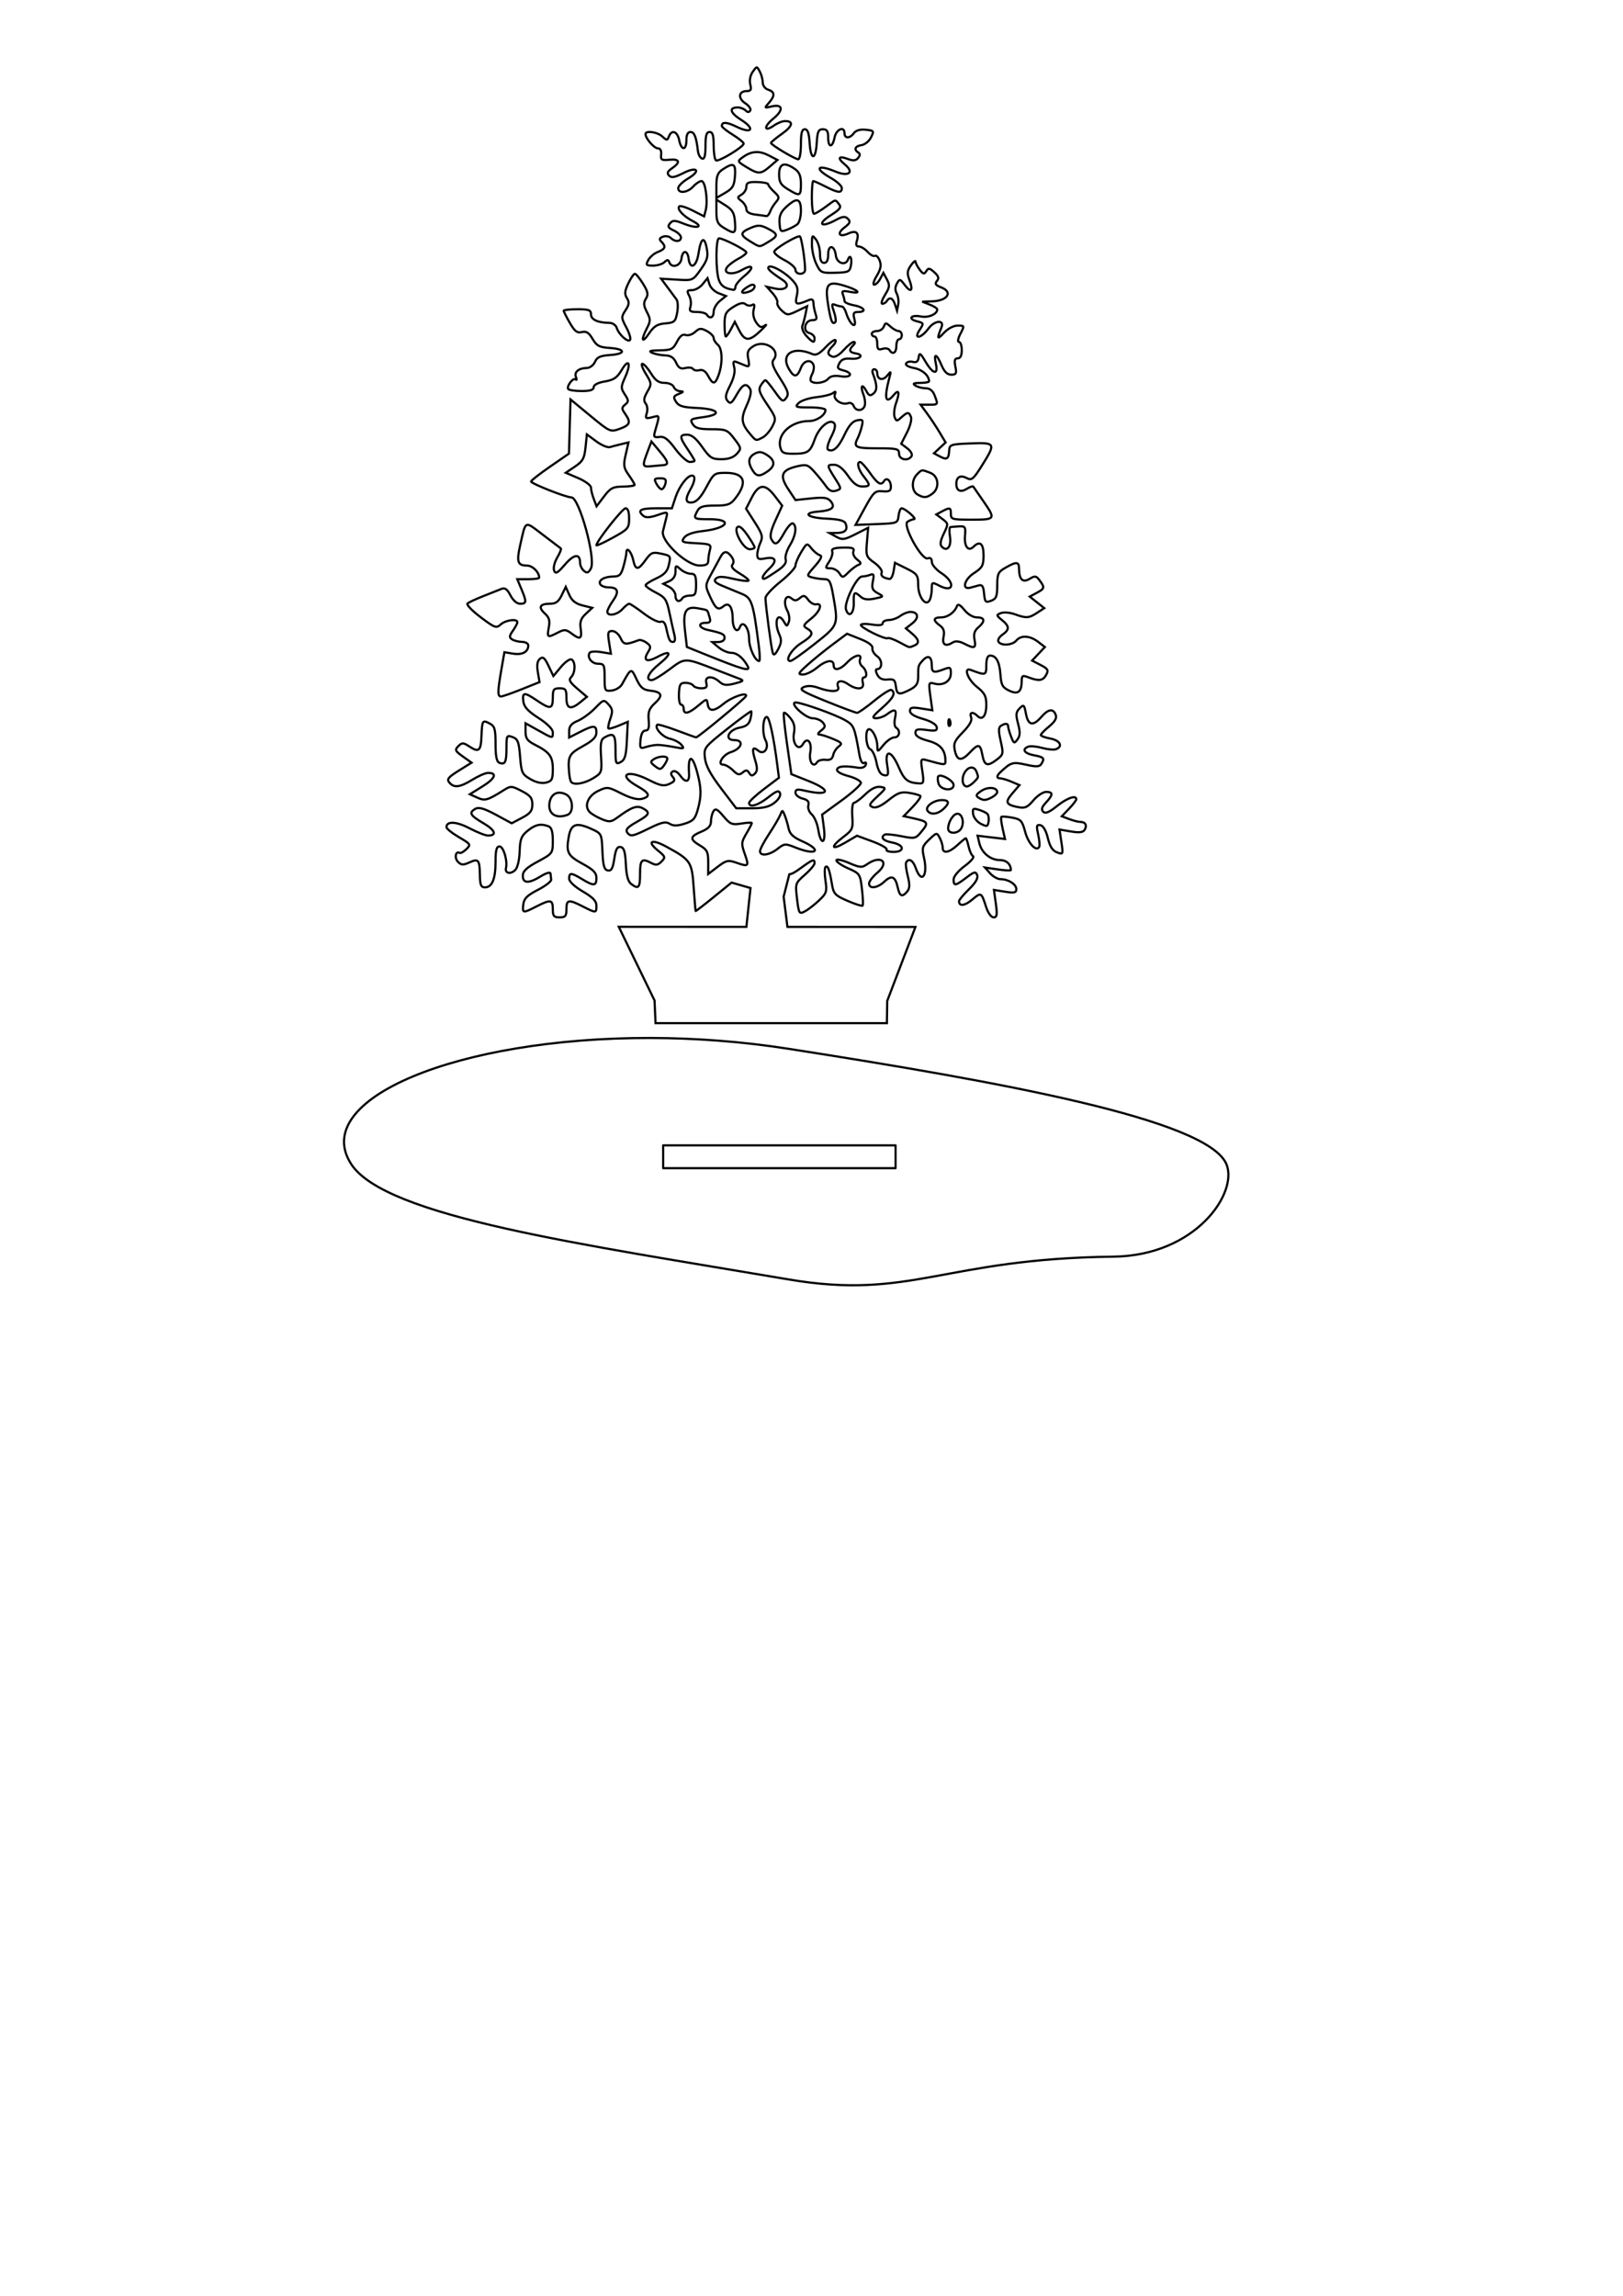 <?xml version="1.0" encoding="UTF-8" standalone="no"?>
<!-- Created with Inkscape (http://www.inkscape.org/) -->

<svg
   xmlns:dc="http://purl.org/dc/elements/1.1/"
   xmlns:cc="http://creativecommons.org/ns#"
   xmlns:rdf="http://www.w3.org/1999/02/22-rdf-syntax-ns#"
   xmlns:svg="http://www.w3.org/2000/svg"
   xmlns="http://www.w3.org/2000/svg"
   xmlns:sodipodi="http://sodipodi.sourceforge.net/DTD/sodipodi-0.dtd"
   xmlns:inkscape="http://www.inkscape.org/namespaces/inkscape"
   width="210mm"
   height="297mm"
   viewBox="0 0 744.094 1052.362"
   id="svg4194"
   version="1.1"
   inkscape:version="0.91 r"
   sodipodi:docname="sapin.svg">
  <defs
     id="defs4196" />
  <sodipodi:namedview
     id="base"
     pagecolor="#ffffff"
     bordercolor="#666666"
     borderopacity="1.0"
     inkscape:pageopacity="0.0"
     inkscape:pageshadow="2"
     inkscape:zoom="0.49497475"
     inkscape:cx="785.15742"
     inkscape:cy="593.70112"
     inkscape:document-units="px"
     inkscape:current-layer="layer1"
     showgrid="false"
     inkscape:snap-page="true"
     inkscape:window-width="1366"
     inkscape:window-height="716"
     inkscape:window-x="0"
     inkscape:window-y="0"
     inkscape:window-maximized="1" />
  <g
     inkscape:label="Calque 1"
     inkscape:groupmode="layer"
     id="layer1">
    <path
       style="fill:none;stroke:#000000"
       d="M 346.908 30.914 C 346.502 30.933 346.03 31.604 345.09 32.947 C 343.955 34.567 343.511 36.854 343.973 38.695 C 344.586 41.14 344.261 41.752 342.35 41.752 C 338.612 41.752 338.217 45.067 341.684 47.338 C 343.383 48.451 344.41 49.949 343.967 50.666 C 343.412 51.563 342.736 51.547 341.801 50.611 C 341.053 49.864 339.463 49.252 338.266 49.252 C 334.014 49.252 334.674 51.709 339.791 54.939 C 346.344 59.076 344.769 61.537 337.754 58.125 C 333.118 55.87 330.943 55.761 330.943 57.781 C 330.943 58.266 333.193 60.052 335.943 61.752 C 338.693 63.452 340.943 65.284 340.943 65.824 C 340.943 67.318 329.48 74.268 328.26 73.514 C 327.673 73.151 327.193 70.075 327.193 66.678 C 327.193 62.021 326.732 60.502 325.318 60.502 C 323.898 60.502 323.443 62.041 323.443 66.855 C 323.443 71.38 322.993 73.062 321.881 72.695 C 321.021 72.412 320.159 70.819 319.967 69.154 C 319.229 62.775 318.33 60.502 316.543 60.502 C 315.319 60.502 314.693 61.773 314.693 64.252 C 314.693 69.109 312.352 69.109 311.381 64.252 C 310.57 60.197 307.943 59.245 306.676 62.547 C 305.949 64.44 305.723 64.44 303.631 62.547 C 301.328 60.462 295.943 59.712 295.943 61.475 C 295.943 63.46 299.895 68.002 301.623 68.002 C 302.734 68.002 303.3 69.069 303.115 70.814 C 302.854 73.283 303.316 73.579 306.881 73.234 C 311.611 72.777 312.132 74.391 308.131 77.105 C 306.019 78.538 305.669 79.38 306.73 80.484 C 307.81 81.607 309.348 81.342 313.227 79.363 C 319.675 76.074 321.545 78.244 315.391 81.875 C 312.944 83.318 310.943 85.287 310.943 86.25 C 310.943 88.84 315.218 88.375 317.818 85.502 C 319.063 84.127 320.778 83.002 321.631 83.002 C 323.375 83.002 324.658 92.043 323.533 96.402 L 322.818 99.176 L 317.523 96.486 C 314.612 95.007 311.86 94.167 311.408 94.619 C 310.218 95.809 313.285 99.104 317.727 101.41 C 322.935 104.114 319.641 105.003 313.508 102.549 C 309.309 100.869 308.461 100.85 307.174 102.4 C 305.97 103.851 306.305 104.472 308.939 105.672 C 310.728 106.487 312.193 107.907 312.193 108.828 C 312.193 110.871 309.463 111.021 307.527 109.086 C 306.749 108.307 305.136 108.044 303.943 108.502 C 302.291 109.136 302.122 109.681 303.234 110.793 C 305.427 112.985 305.017 114.19 301.645 115.473 C 299.968 116.11 297.978 117.784 297.225 119.191 C 295.994 121.491 296.214 121.752 299.398 121.752 C 301.348 121.752 303.689 121.049 304.6 120.189 C 305.925 118.939 306.37 118.939 306.828 120.189 C 307.903 123.12 312.002 121.946 312.422 118.588 C 312.934 114.493 315.201 114.493 315.713 118.588 C 316.373 123.864 319.33 122.279 320.248 116.156 C 321.322 108.997 322.932 108.01 324.025 113.84 C 324.743 117.664 324.294 119.238 321.264 123.518 C 317.651 128.62 317.634 128.626 310.371 128.191 L 303.098 127.756 L 306.082 131.758 C 307.724 133.959 309.568 136.453 310.182 137.301 C 310.795 138.149 310.916 140.871 310.451 143.35 C 309.681 147.456 309.198 147.891 305.002 148.242 C 301.376 148.546 299.791 149.53 297.545 152.875 C 294.324 157.67 293.697 156.053 296.6 150.439 C 298.311 147.129 298.31 146.371 296.578 143.021 C 295.053 140.072 294.957 138.796 296.121 136.932 C 297.326 135.003 297.083 133.746 294.791 130.037 C 293.25 127.543 291.576 125.502 291.072 125.502 C 290.568 125.502 289.211 127.483 288.057 129.904 C 286.391 133.397 286.26 134.795 287.424 136.658 C 288.596 138.535 288.465 139.656 286.777 142.232 C 284.774 145.289 284.794 145.697 287.129 150.055 C 288.484 152.583 289.277 155.161 288.893 155.783 C 288.007 157.216 283.747 153.43 282.766 150.338 C 282.343 149.006 280.851 147.994 279.295 147.984 C 274.088 147.952 270.943 146.49 270.943 144.105 C 270.943 142.114 269.981 141.752 264.693 141.752 C 261.256 141.752 258.443 142.062 258.443 142.441 C 258.443 142.821 259.707 145.329 261.252 148.014 C 263.483 151.891 264.614 152.756 266.746 152.221 C 268.786 151.709 269.969 152.457 271.672 155.34 C 273.573 158.558 274.778 159.191 279.615 159.506 C 286.983 159.986 287.009 162.266 279.652 162.746 C 275.212 163.036 273.725 163.712 272.777 165.871 C 272.112 167.386 270.442 168.648 269.066 168.674 C 265.325 168.743 263.175 170.501 264.049 172.777 C 264.476 173.89 264.429 174.404 263.945 173.92 C 262.883 172.857 259.667 176.949 260.502 178.301 C 260.825 178.824 263.587 179.252 266.641 179.252 C 270.588 179.252 272.193 178.742 272.193 177.486 C 272.193 176.394 274.144 175.392 277.311 174.857 C 281.419 174.163 282.947 173.115 285.055 169.543 C 288.331 163.989 289.476 166.551 286.584 172.965 C 284.604 177.356 284.595 177.942 286.471 180.805 C 288.271 183.552 288.288 184.074 286.619 185.459 C 284.956 186.839 284.951 187.325 286.59 189.664 C 289.342 193.593 288.896 194.836 284.111 196.566 C 279.83 198.114 279.673 198.044 270.674 190.613 L 261.568 183.096 L 261.211 195.508 L 260.855 207.922 L 252.189 213.898 C 247.423 217.186 243.504 220.25 243.482 220.705 C 243.437 221.649 259.534 228.002 261.971 228.002 C 265.54 228.002 273.281 256.13 270.924 260.535 C 269.798 262.639 269.162 262.867 267.73 261.68 C 266.747 260.864 265.943 259.172 265.943 257.922 C 265.943 253.61 263.187 253.95 259.018 258.775 C 255.56 262.777 254.707 263.242 254.035 261.492 C 253.59 260.331 254.228 257.682 255.455 255.605 C 256.682 253.529 257.435 251.63 257.127 251.387 C 256.819 251.143 253.091 248.311 248.842 245.092 C 240.28 238.606 241.14 238.189 238.441 250.131 C 236.764 257.552 237.353 259.252 241.598 259.252 C 244.153 259.252 247.193 262.263 247.193 264.795 C 247.193 265.184 244.935 265.502 242.176 265.502 L 237.158 265.502 L 239.051 270.029 C 241.511 275.918 241.44 276.752 238.475 276.752 C 236.982 276.752 235.22 275.229 234.016 272.9 C 232.548 270.062 231.47 269.283 229.92 269.936 C 228.763 270.423 225.006 271.918 221.568 273.258 C 218.131 274.597 214.869 276.125 214.322 276.654 C 213.775 277.183 216.49 280.003 220.354 282.92 C 226.85 287.825 227.541 288.072 229.57 286.236 C 231.822 284.198 237.193 283.486 237.193 285.225 C 237.193 285.759 236.273 287.507 235.15 289.109 C 233.44 291.552 233.389 292.202 234.838 293.119 C 235.789 293.721 237.834 294.222 239.381 294.232 C 240.928 294.243 242.193 294.983 242.193 295.877 C 242.193 298.817 239.467 300.307 235.322 299.635 L 231.248 298.975 L 229.846 307.027 C 228.122 316.926 228.09 319.252 229.68 319.252 C 230.36 319.252 234.616 317.771 239.137 315.961 L 247.355 312.67 L 246.576 308.051 C 246.035 304.85 246.326 302.989 247.525 301.994 C 248.913 300.842 249.698 301.48 251.482 305.217 L 253.707 309.877 L 257.219 305.676 C 259.151 303.365 261.342 301.852 262.088 302.312 C 263.929 303.45 263.802 308.385 261.881 310.355 C 260.623 311.645 261.173 312.684 264.693 315.68 L 269.068 319.402 L 266.117 321.828 C 261.624 325.519 259.693 324.932 259.693 319.877 C 259.693 316.044 259.306 315.502 256.568 315.502 C 253.83 315.502 253.443 316.044 253.443 319.877 C 253.443 325.078 252.313 325.273 246.211 321.127 C 240.367 317.156 239.434 317.202 239.922 321.439 C 240.218 324.017 241.961 325.935 246.881 329.107 C 250.94 331.724 253.443 334.228 253.443 335.67 C 253.443 338.602 253.625 338.626 246.725 334.77 L 240.943 331.539 L 240.943 335.363 C 240.943 338.423 241.756 339.6 245.006 341.246 C 252.011 344.795 253.443 346.712 253.443 352.547 C 253.443 357.261 253.045 358.054 250.342 358.732 C 248.359 359.23 245.768 358.653 243.154 357.131 C 239.36 354.922 239.024 354.185 238.443 346.826 C 237.908 340.041 237.414 338.752 235.006 337.867 C 232.336 336.886 232.193 337.137 232.193 342.834 C 232.193 349.408 231.591 350.671 228.945 349.656 C 227.696 349.177 227.193 346.702 227.193 341.037 C 227.193 334.26 226.809 332.885 224.586 331.695 C 221.219 329.893 221.022 330.175 220.756 337.203 C 220.49 344.22 219.581 345.056 215.277 342.236 C 212.378 340.336 211.846 340.314 210.137 342.023 C 208.428 343.732 208.643 344.225 212.211 346.766 L 216.191 349.6 L 210.342 353.24 C 205.516 356.244 204.756 357.198 205.996 358.691 C 208.133 361.266 210.841 360.938 216.568 357.41 C 219.318 355.716 222.519 354.313 223.682 354.291 C 228.079 354.21 227.086 356.814 221.361 360.377 L 215.426 364.07 L 218.811 365.611 C 222.352 367.225 223.498 366.899 231.072 362.121 C 234.133 360.19 234.619 360.22 239.197 362.596 C 243.156 364.65 244.068 365.801 244.068 368.748 C 244.068 371.67 243.148 372.858 239.332 374.875 L 234.598 377.377 L 227.354 373.461 C 222.086 370.614 219.54 369.864 218.025 370.711 C 214.811 372.51 215.475 373.74 221.598 377.328 C 227.079 380.54 227.992 383.002 223.701 383.002 C 222.55 383.002 218.739 381.5 215.232 379.664 C 209.212 376.512 204.693 376.296 204.693 379.16 C 204.693 379.84 207.249 381.895 210.375 383.727 C 215.822 386.919 215.965 387.147 213.812 389.244 C 212.578 390.447 211.185 391.214 210.717 390.947 C 208.881 389.9 208.252 393.348 209.967 395.062 C 211.457 396.553 212.393 396.608 215.121 395.365 C 219.365 393.431 219.896 394.047 220.002 401.029 C 220.072 405.682 220.51 406.752 222.346 406.752 C 225.609 406.752 227.193 402.9 227.193 394.959 C 227.193 389.704 227.638 388.002 229.012 388.002 C 230.817 388.002 232.772 394.542 231.969 397.891 C 231.383 400.33 234.107 400.909 236.221 398.795 C 237.289 397.726 238.124 394.227 238.246 390.303 C 238.421 384.671 238.989 383.188 241.885 380.82 C 245.385 377.958 247.942 377.41 251.465 378.762 C 252.878 379.304 253.443 381.188 253.443 385.367 C 253.443 391.172 253.393 391.243 246.572 394.922 C 241.383 397.721 239.7 399.315 239.697 401.439 C 239.692 405.007 242.437 405.078 247.982 401.65 C 250.39 400.163 252.274 399.627 252.381 400.4 C 252.484 401.144 252.625 402.419 252.693 403.232 C 252.762 404.046 250.006 406.156 246.568 407.92 C 241.659 410.44 240.233 411.864 239.922 414.564 C 239.449 418.67 239.667 418.704 245.943 415.502 C 252.475 412.17 253.443 412.331 253.443 416.752 C 253.443 419.919 253.929 420.502 256.568 420.502 C 259.207 420.502 259.693 419.919 259.693 416.752 C 259.693 412.331 260.662 412.17 267.193 415.502 C 273.319 418.627 273.443 418.619 273.443 415.139 C 273.443 413.024 271.811 411.324 267.193 408.627 C 263.381 406.4 260.943 404.105 260.943 402.74 C 260.943 399.892 261.868 399.932 266.91 403.006 C 272.238 406.254 273.443 406.153 273.443 402.455 C 273.443 400.087 272.056 398.652 267.219 396.02 C 260.243 392.223 259.483 390.773 260.732 383.641 C 261.779 377.67 264.149 376.814 271.041 379.922 C 275.829 382.081 275.836 382.094 276.201 390.342 C 276.492 396.901 277 398.684 278.668 399.002 C 280.297 399.312 280.96 398.109 281.631 393.639 C 282.289 389.249 282.98 387.969 284.531 388.264 C 286.093 388.561 286.652 390.397 286.928 396.139 C 287.177 401.32 287.923 404.108 289.354 405.189 C 292.785 407.784 293.443 407.031 293.443 400.502 C 293.443 394.006 294.245 393.257 298.67 395.625 C 300.693 396.708 301.664 396.557 303.275 394.914 C 305.168 392.983 305.049 392.615 301.617 389.848 C 296.327 385.582 298.774 384.429 305.422 388.057 C 316.699 394.209 317.197 394.947 318.025 406.752 C 318.435 412.596 318.842 417.474 318.928 417.594 C 319.014 417.713 322.758 414.829 327.246 411.184 L 335.406 404.557 L 344.076 407.057 L 342.203 424.867 L 283.688 424.84 L 300.088 458.607 L 300.547 468.992 L 406.613 468.992 L 406.756 458.824 L 419.693 424.902 L 361.018 424.875 L 359.27 411.027 L 361.885 400.758 C 363.288 400.599 364.615 399.727 367.193 397.859 C 372.719 393.857 373.443 393.603 373.443 395.682 C 373.443 396.468 371.444 398.859 369 400.994 C 364.618 404.823 364.568 404.975 365.416 412.02 C 366.231 418.785 366.416 419.09 368.922 417.807 C 370.377 417.062 373.304 414.812 375.426 412.807 C 378.978 409.449 379.216 408.716 378.43 403.537 C 377.96 400.444 378.012 397.644 378.545 397.314 C 379.601 396.662 380.314 398.688 381.488 405.674 C 382.165 409.699 382.98 410.532 388.594 412.947 C 392.081 414.448 395.176 415.435 395.471 415.141 C 395.765 414.846 395.633 411.424 395.176 407.535 C 394.367 400.65 394.2 400.403 388.893 398.055 C 385.895 396.729 383.443 395.069 383.443 394.367 C 383.443 393.665 386.02 394.195 389.17 395.545 C 394.328 397.756 395.162 397.815 397.572 396.127 C 403.856 391.726 408.025 395.161 402.273 400 C 400.166 401.773 398.443 404.018 398.443 404.988 C 398.443 407.599 402.257 407.128 405.457 404.121 C 408.792 400.988 410.46 401.71 411.57 406.766 C 412.484 410.926 413.629 411.415 415.941 408.629 C 417.121 407.207 417.176 405.489 416.168 401.516 C 415.437 398.635 415.121 395.823 415.465 395.266 C 416.741 393.201 418.609 394.36 419.879 398.002 C 422.44 405.349 425.499 401.533 423.648 393.299 C 422.591 388.594 422.78 387.906 425.982 384.838 C 429.408 381.556 429.492 381.542 430.83 384.043 C 431.579 385.442 432.193 387.468 432.193 388.545 C 432.193 391.433 435.119 390.927 438.949 387.377 C 440.804 385.658 442.529 384.252 442.783 384.252 C 443.037 384.252 443.613 385.934 444.064 387.988 C 444.516 390.043 445.439 392.067 446.117 392.486 C 446.795 392.905 445.065 394.928 442.271 396.982 C 439.403 399.092 437.193 401.759 437.193 403.109 C 437.193 406.244 438.005 406.133 443.023 402.305 C 446.684 399.513 447.316 399.368 448.002 401.156 C 448.526 402.522 447.272 404.676 444.24 407.621 C 441.739 410.05 439.693 412.502 439.693 413.07 C 439.693 415.579 442.271 415.274 445.742 412.354 C 449.838 408.907 449.911 408.946 452.125 415.814 C 452.993 418.506 454.443 420.502 455.531 420.502 C 457.088 420.502 457.273 419.38 456.562 414.217 L 455.699 407.934 L 460.82 408.752 C 465.015 409.423 465.943 409.21 465.943 407.58 C 465.943 405.323 462.281 403.002 458.719 403.002 C 457.405 403.002 455.259 401.801 453.949 400.332 L 451.568 397.66 L 457.506 398.533 C 460.771 399.013 463.443 399.136 463.443 398.807 C 463.443 396.111 461.404 394.252 458.447 394.252 C 454.099 394.252 450.046 390.922 448.996 386.484 L 448.193 383.09 L 454.473 383.834 L 460.752 384.578 L 459.666 379.762 C 459.069 377.113 458.804 374.723 459.078 374.449 C 459.352 374.176 461.579 374.328 464.029 374.787 C 468.039 375.539 468.636 376.191 470.002 381.299 C 471.425 386.619 475.016 390.51 476.414 388.248 C 476.757 387.693 476.564 385.129 475.982 382.551 C 475.076 378.532 475.22 377.919 476.996 378.256 C 478.282 378.5 479.571 380.733 480.396 384.148 C 481.341 388.056 482.557 389.956 484.602 390.713 C 487.411 391.752 487.459 391.641 486.615 386.014 L 485.752 380.25 L 491.002 381.137 C 494.772 381.774 496.538 381.562 497.266 380.385 C 498.505 378.38 497.634 376.752 495.324 376.752 C 494.378 376.752 492.075 376.17 490.205 375.459 L 486.807 374.168 L 490.125 370.703 C 491.95 368.798 493.443 366.849 493.443 366.371 C 493.443 364.303 489.17 365.803 484.596 369.479 C 481 372.368 479.271 373.082 478.273 372.084 C 477.276 371.086 477.625 369.934 479.547 367.871 C 482.875 364.299 482.891 363.002 479.611 363.002 C 478.192 363.002 475.568 364.742 473.779 366.867 C 471.043 370.119 469.922 370.611 466.711 369.969 C 461.095 368.846 460.652 367.723 464.195 363.6 L 467.387 359.887 L 463.852 358.375 C 461.907 357.544 459.615 356.84 458.756 356.809 C 456.768 356.737 456.768 355.721 458.76 353.85 C 463.499 349.395 464.325 349.16 470.385 350.518 C 475.061 351.565 476.579 351.504 477.381 350.24 C 479.067 347.582 478.644 347.067 474.068 346.209 C 469.584 345.368 468.317 343.451 471.453 342.248 C 472.422 341.876 475.277 342.14 477.797 342.836 C 480.317 343.532 483.18 343.794 484.16 343.418 C 487.464 342.15 485.988 339.374 481.568 338.545 C 479.162 338.094 477.188 337.365 477.182 336.926 C 477.175 336.487 478.894 334.709 481.002 332.977 C 483.675 330.779 484.583 329.172 484.004 327.664 C 482.844 324.642 480.606 324.969 477.426 328.627 C 473.606 333.02 471.374 332.568 470.367 327.199 C 469.576 322.984 469.36 322.798 467.467 324.691 C 465.759 326.399 465.642 327.565 466.758 331.744 C 467.782 335.581 467.718 337.262 466.486 338.939 C 465.01 340.949 464.769 340.839 463.535 337.607 C 462.796 335.672 462.193 333.563 462.193 332.92 C 462.193 331.524 460.862 331.445 458.859 332.719 C 457.762 333.417 457.743 335.148 458.785 339.701 C 460.098 345.436 460.01 345.88 457.119 348.102 C 452.724 351.479 451.327 351.068 450.4 346.127 C 449.424 340.925 448.58 340.74 444.693 344.877 C 440.79 349.032 438.82 348.817 437.789 344.123 C 437.055 340.781 437.566 339.599 441.482 335.588 C 444.542 332.455 445.766 330.249 445.227 328.842 C 444.316 326.468 445.998 326.056 448.084 328.143 C 450.367 330.426 452.193 328.17 452.193 323.066 C 452.193 319.092 451.45 317.686 447.818 314.791 C 443.676 311.489 441.601 305.793 445.006 307.072 C 451.983 309.694 452.193 309.632 452.193 304.961 C 452.193 302.007 452.773 300.502 453.914 300.502 C 456.717 300.502 458.246 303.319 458.67 309.268 C 459.008 314.008 459.613 315.118 462.656 316.57 C 466.723 318.511 468.389 317.22 468.424 312.096 C 468.441 309.628 468.804 309.452 471.648 310.533 C 476.361 312.325 478.2 312.041 479.67 309.295 C 480.791 307.2 480.41 306.54 477.088 304.822 L 473.189 302.807 L 476.113 299.695 L 479.035 296.584 L 475.926 294.195 C 472.175 291.313 468.058 291.079 465.943 293.627 C 464.141 295.798 458.978 296.13 457.756 294.152 C 457.297 293.41 458.107 291.972 459.557 290.957 C 462.92 288.601 462.881 287.089 459.381 284.232 C 456.715 282.057 456.689 281.89 458.912 281.025 C 460.202 280.524 463.055 280.764 465.252 281.559 C 470.53 283.467 471.688 283.391 475.516 280.883 L 478.75 278.762 L 475.432 276.115 L 472.111 273.469 L 475.277 271.773 C 478.951 269.808 479.067 269.321 476.645 266.053 C 475.066 263.923 474.509 263.832 472.102 265.305 C 468.922 267.249 467.244 265.709 467.211 260.814 C 467.188 257.429 466.096 257.318 461.051 260.189 C 457.603 262.152 457.209 262.993 457.201 268.355 C 457.194 273.407 456.757 274.496 454.381 275.383 C 451.838 276.332 451.529 276.017 451.172 272.094 C 450.864 268.718 450.309 267.885 448.672 268.35 C 447.514 268.678 445.758 269.156 444.768 269.412 C 440.859 270.421 442.097 265.589 446.473 262.754 C 450.404 260.207 450.914 259.27 450.928 254.564 C 450.943 249.17 449.227 247.716 446.301 250.643 C 443.956 252.987 442.001 250.496 442.412 245.688 C 442.769 241.519 442.535 241.141 439.686 241.291 C 437.971 241.381 436.181 241.522 435.709 241.604 C 435.237 241.685 435.157 243.65 435.533 245.969 C 436.267 250.491 434.247 253.058 431.846 250.656 C 430.841 249.651 431.067 248.023 432.674 244.652 C 434.849 240.092 434.84 239.999 432.082 237.918 L 429.285 235.809 L 431.906 234.404 C 435.485 232.489 435.943 232.614 435.943 235.502 C 435.943 238.063 436.454 238.211 445.318 238.211 C 456.53 238.211 456.618 238.064 450.648 229.457 C 448.425 226.251 446.431 223.367 446.217 223.049 C 446.003 222.731 444.706 223.173 443.334 224.029 C 440.363 225.885 438.443 224.99 438.443 221.752 C 438.443 218.605 440.356 217.601 443.324 219.189 C 445.455 220.33 446.313 219.602 450.225 213.348 C 456.615 203.132 456.46 202.83 445.006 203.262 C 435.909 203.605 435.309 203.8 435.174 206.479 C 434.977 210.387 434.114 210.95 430.93 209.246 L 428.203 207.785 L 430.869 205.303 L 433.533 202.82 L 430.789 198.223 C 429.279 195.695 426.699 191.799 425.055 189.564 L 422.064 185.502 L 425.879 185.502 C 430.179 185.502 430.133 185.577 428.473 181.209 C 427.661 179.075 426.302 177.995 424.41 177.982 C 422.846 177.972 420.725 177.418 419.693 176.752 C 418.271 175.832 418.798 175.536 421.881 175.521 C 424.115 175.511 425.943 175.184 425.943 174.795 C 425.943 172.161 422.842 169.417 419.066 168.709 C 416.468 168.222 414.956 167.338 415.424 166.58 C 415.864 165.868 417.254 165.553 418.514 165.883 C 420.141 166.308 420.914 165.708 421.186 163.805 C 421.516 161.486 421.939 161.755 424.338 165.814 C 427.729 171.552 430.232 172.048 429.068 166.752 C 427.95 161.662 429.408 162.016 431.648 167.377 C 432.919 170.419 434.28 171.752 436.115 171.752 C 438.381 171.752 438.65 171.221 438.006 168.002 C 437.444 165.191 437.718 164.252 439.1 164.252 C 440.315 164.252 440.943 162.974 440.943 160.502 C 440.943 158.439 440.365 156.752 439.66 156.752 C 438.93 156.752 439.214 155.137 440.318 153.002 C 442.23 149.304 442.211 149.252 439.039 149.252 C 437.133 149.252 434.53 150.652 432.648 152.689 C 429.664 155.921 429.461 155.393 431.639 150.039 C 433.102 146.441 428.456 146.835 425.715 150.543 C 422.254 155.224 418.626 155.79 421.648 151.178 C 423.593 148.21 423.551 148.077 420.436 147.295 C 416.002 146.182 417.647 144.156 422.238 145.074 C 425.654 145.757 429.693 144.005 429.693 141.84 C 429.693 141.369 428.146 140.374 426.256 139.627 L 422.818 138.268 L 427.256 138.135 C 434.459 137.919 437.096 133.855 431.432 131.701 C 428.904 130.74 428.482 130.087 429.553 128.797 C 430.599 127.536 430.309 126.567 428.361 124.805 C 426.167 122.819 425.625 122.743 424.666 124.295 C 423.721 125.825 423.241 125.718 421.656 123.621 C 420.62 122.249 419.754 120.581 419.732 119.912 C 419.711 119.244 418.758 120.03 417.615 121.662 C 415.902 124.108 415.789 125.294 416.969 128.42 C 418.808 133.293 417.661 134.437 414.773 130.609 C 412.634 127.772 412.462 127.742 411.215 129.971 C 410.347 131.522 410.317 133.084 411.127 134.598 C 411.8 135.854 412.104 138.118 411.805 139.629 L 411.26 142.377 L 410.33 139.564 C 409.342 136.574 407.837 135.949 406.568 138.002 C 406.143 138.689 405.221 139.252 404.518 139.252 C 403.815 139.252 404.366 137.424 405.744 135.189 C 407.91 131.677 408.029 130.718 406.627 128.105 L 405.006 125.082 L 403.555 127.793 C 402.757 129.283 401.516 130.502 400.797 130.502 C 400.077 130.502 400.6 128.674 401.957 126.439 C 403.777 123.444 404.133 121.617 403.318 119.484 C 402.71 117.893 401.723 116.896 401.121 117.268 C 400.52 117.639 399.021 116.831 397.791 115.473 C 396.561 114.114 394.76 113.002 393.789 113.002 C 392.595 113.002 392.28 112.197 392.814 110.514 C 394.017 106.724 392.569 105.384 389.018 107.002 C 384.705 108.967 383.464 107.066 387.211 104.234 C 389.721 102.338 390.013 101.581 388.732 100.297 C 387.45 99.011 386.338 99.144 382.902 100.994 C 376.326 104.536 374.518 102.683 380.727 98.764 C 385.159 95.966 385.858 95.031 384.631 93.553 C 382.785 91.328 383.443 91.189 378.443 94.877 C 376.114 96.596 373.753 98.002 373.199 98.002 C 372.645 98.002 372.193 94.627 372.193 90.502 C 372.193 86.377 372.496 83.002 372.867 83.002 C 373.238 83.002 375.748 84.127 378.443 85.502 C 384.258 88.468 385.943 88.627 385.943 86.207 C 385.943 85.22 383.693 83.147 380.943 81.602 C 373.047 77.163 374.548 75.092 383.078 78.656 C 389.057 81.154 391.803 79.039 387.328 75.383 C 383.714 72.43 384.421 71.235 388.797 72.898 C 391.165 73.799 392.365 73.675 393.406 72.42 C 394.375 71.252 394.406 70.472 393.504 69.914 C 391.324 68.567 392.026 66.951 394.975 66.527 C 396.504 66.308 398.459 64.721 399.318 63.002 C 400.809 60.021 400.698 59.859 396.904 59.467 C 394.344 59.202 392.414 59.759 391.484 61.029 C 389.657 63.528 387.193 63.584 387.193 61.127 C 387.193 57.608 383.398 59.168 382.631 63.002 C 381.661 67.852 379.693 67.852 379.693 63.002 C 379.693 60.119 379.13 59.252 377.258 59.252 C 375.219 59.252 374.762 60.27 374.445 65.518 C 373.956 73.632 371.679 73.632 371.189 65.518 C 370.92 61.055 370.291 59.252 369.002 59.252 C 367.642 59.252 367.193 60.959 367.193 66.127 C 367.193 69.908 366.654 73.002 365.994 73.002 C 364.504 73.002 353.432 66.381 353.469 65.512 C 353.483 65.163 355.742 63.289 358.486 61.348 C 363.444 57.84 364.008 55.502 359.896 55.502 C 358.715 55.502 356.463 56.403 354.891 57.504 C 350.229 60.769 349.966 58.11 354.578 54.346 C 359.405 50.406 358.938 47.532 353.678 48.811 C 350.411 49.604 350.38 49.556 352.506 47.152 C 355.365 43.919 355.271 42.104 352.193 41.127 C 350.792 40.682 349.693 39.236 349.693 37.836 C 349.693 36.462 349.082 34.194 348.334 32.797 C 347.655 31.529 347.314 30.895 346.908 30.914 z M 346.947 69.701 C 348.65 69.702 350.4 70.201 352.309 71.188 L 356.443 73.326 L 352.998 76.289 C 348.783 79.915 347.722 79.946 342.246 76.607 C 338.083 74.07 338.014 73.908 340.371 72.184 C 342.645 70.52 344.757 69.7 346.947 69.701 z M 360.021 75.432 C 361.15 75.516 362.616 76.188 364.414 77.447 C 366.486 78.899 367.193 80.646 367.193 84.322 C 367.193 89.976 366.792 90.141 361.256 86.766 C 357.913 84.727 357.193 83.51 357.193 79.895 C 357.193 76.779 358.14 75.291 360.021 75.432 z M 335.473 75.629 C 336.914 75.544 337.216 77.137 336.951 80.752 C 336.628 85.169 335.923 86.378 332.506 88.367 L 328.443 90.732 L 328.443 85.137 C 328.443 80.568 329.008 79.17 331.523 77.521 C 333.333 76.336 334.608 75.68 335.473 75.629 z M 345.814 83.439 C 346.228 83.435 346.687 83.44 347.193 83.453 C 349.943 83.525 352.193 83.994 352.193 84.494 C 352.193 84.995 353.414 86.542 354.906 87.932 C 357.36 90.218 357.438 90.67 355.721 92.668 C 354.677 93.883 353.474 95.861 353.047 97.064 C 352.62 98.268 351.832 99.163 351.295 99.053 C 350.758 98.943 348.49 98.625 346.256 98.348 C 343.604 98.019 342.193 97.159 342.193 95.873 C 342.193 94.789 341.209 93.137 340.006 92.201 C 337.923 90.581 337.923 90.438 340.006 89.189 C 341.209 88.468 342.193 86.852 342.193 85.6 C 342.193 83.985 342.919 83.471 345.814 83.439 z M 328.443 91.506 L 332.506 94.07 C 335.835 96.17 336.636 97.545 336.951 101.691 C 337.374 107.253 336.93 107.497 331.883 104.451 C 328.981 102.7 328.447 101.532 328.445 96.941 L 328.443 91.506 z M 365.217 91.832 C 366.6 91.785 367.193 93.358 367.193 96.6 C 367.193 99.265 366.472 102.045 365.59 102.777 C 364.708 103.509 362.568 104.646 360.836 105.305 C 357.875 106.43 357.669 106.247 357.398 102.23 C 357.179 98.979 357.911 97.217 360.459 94.855 C 362.585 92.885 364.141 91.868 365.217 91.832 z M 348.229 103.475 C 349.333 103.547 350.462 103.982 352.064 104.811 C 356.864 107.293 356.899 108.148 352.312 110.857 C 347.89 113.47 348.656 113.504 343.693 110.479 C 339.075 107.663 339.232 106.514 344.537 104.316 C 346.044 103.692 347.124 103.402 348.229 103.475 z M 366.496 108.326 C 366.616 108.324 366.701 108.346 366.75 108.395 C 367.702 109.346 369.628 123.344 368.957 124.43 C 367.857 126.21 364.693 125.633 364.693 123.652 C 364.693 122.635 362.406 120.637 359.611 119.211 C 356.816 117.785 354.728 116.018 354.973 115.285 C 355.452 113.847 364.7 108.364 366.496 108.326 z M 372.643 108.354 C 372.909 108.274 373.355 108.807 374.107 109.803 C 375.117 111.137 375.943 114.09 375.943 116.365 C 375.943 119.208 376.529 120.502 377.818 120.502 C 379.08 120.502 379.693 119.241 379.693 116.648 C 379.693 111.866 382.637 112.294 383.213 117.16 C 383.629 120.675 387.709 121.976 388.793 118.939 C 389.74 116.288 390.757 118.445 390.119 121.752 C 389.572 124.591 388.909 124.892 382.887 125.035 C 376.516 125.186 376.178 125.026 374.225 120.93 C 373.107 118.586 372.211 114.576 372.232 112.021 C 372.253 109.572 372.3 108.456 372.643 108.354 z M 329.658 109.252 C 331.676 109.252 342.193 114.678 342.193 115.719 C 342.193 116.252 340.605 117.508 338.664 118.512 C 336.723 119.515 334.41 121.211 333.523 122.279 C 330.978 125.346 335.536 126.406 340.072 123.803 C 345.323 120.789 346.076 122.557 341.236 126.535 C 339 128.373 337.176 130.58 337.182 131.439 C 337.188 132.299 336.771 132.937 336.256 132.857 C 332.332 132.25 330.642 131.125 329.621 128.439 C 328.069 124.357 328.098 109.252 329.658 109.252 z M 353.047 122.16 C 355.061 122.096 360.206 125.145 363.252 128.406 C 365.622 130.943 366.016 132.324 365.301 135.582 C 364.374 139.802 364.951 139.997 370.986 137.488 C 372.285 136.948 372.92 137.407 372.947 138.908 C 372.969 140.128 373.409 142.393 373.924 143.939 C 374.682 146.215 374.395 146.752 372.422 146.752 C 368.985 146.752 367.787 151.814 371.023 152.66 C 372.354 153.008 373.443 154.072 373.443 155.023 C 373.443 157.406 372.709 157.202 369.711 153.984 C 368.273 152.441 367.461 150.367 367.875 149.297 C 368.284 148.241 368.936 145.803 369.324 143.879 L 370.029 140.383 L 365.514 142.535 C 361.198 144.593 360.884 144.587 358.439 142.375 C 357.033 141.102 356.106 139.456 356.379 138.719 C 356.652 137.981 355.68 136.045 354.221 134.418 L 351.568 131.461 L 355.512 132.305 C 360.336 133.337 362.571 130.848 358.969 128.455 C 353.251 124.657 351.622 123.155 352.391 122.387 C 352.535 122.242 352.759 122.169 353.047 122.16 z M 324.367 127.506 L 325.262 130.326 C 325.754 131.877 327.655 133.718 329.486 134.42 L 332.818 135.695 L 330.006 137.986 C 328.459 139.246 327.193 141.454 327.193 142.891 C 327.193 145.62 325.397 146.402 324.068 144.252 C 323.643 143.564 321.603 143.002 319.535 143.002 C 316.368 143.002 315.897 142.615 316.553 140.549 C 316.981 139.2 316.717 136.95 315.967 135.549 C 314.794 133.357 314.975 133.002 317.26 133.002 C 318.721 133.002 320.919 131.765 322.143 130.254 L 324.367 127.506 z M 382.334 130 C 383.472 130.014 384.943 130.328 386.801 130.877 C 393.362 132.814 395.537 134.89 389.873 133.811 C 386.382 133.145 385.806 133.343 386.436 134.984 C 386.852 136.069 387.193 137.447 387.193 138.047 C 387.193 138.647 389.162 139.508 391.568 139.959 C 396.268 140.841 397.581 143.002 393.418 143.002 C 391.35 143.002 391.037 143.566 391.68 146.127 C 393.003 151.398 389.589 148.866 387.887 143.314 C 387.412 141.768 386.546 140.502 385.961 140.502 C 385.376 140.502 384.017 140.165 382.941 139.752 C 381.254 139.105 381.173 139.542 382.357 142.939 C 383.113 145.106 383.386 147.225 382.963 147.648 C 381.615 148.997 380.897 147.278 379.674 139.762 C 378.511 132.616 378.921 129.957 382.334 130 z M 344.932 130.502 C 346.721 130.502 346.007 132.71 343.965 133.494 C 340.404 134.861 339.017 134.211 341.494 132.338 C 342.829 131.328 344.376 130.502 344.932 130.502 z M 340.295 138.961 C 340.892 138.934 341.377 139.093 341.787 139.434 C 342.637 140.139 344.002 140.304 344.82 139.799 C 345.882 139.142 346.086 139.76 345.533 141.961 C 345.058 143.856 345.514 146.117 346.715 147.832 C 348.315 150.117 349.042 150.355 350.742 149.148 C 351.883 148.339 350.98 149.438 348.734 151.59 C 343.58 156.531 341.53 156.514 338.945 151.516 L 336.885 147.531 L 335.123 150.891 C 334.155 152.739 333.099 154.252 332.777 154.252 C 332.456 154.252 332.193 151.776 332.193 148.75 C 332.193 143.914 332.68 142.939 336.217 140.699 C 337.996 139.572 339.3 139.006 340.295 138.961 z M 406.221 148.287 C 406.63 148.287 407.208 148.76 408.254 149.707 C 409.497 150.832 411.173 151.752 411.979 151.752 C 412.784 151.752 413.443 152.596 413.443 153.627 C 413.443 154.658 412.881 155.502 412.193 155.502 C 411.506 155.502 410.943 156.908 410.943 158.627 C 410.943 161.813 409.236 162.799 407.785 160.451 C 407.343 159.736 405.905 159.492 404.588 159.91 C 402.653 160.524 402.193 160.054 402.193 157.461 C 402.193 155.696 401.631 154.252 400.943 154.252 C 400.256 154.252 399.693 153.689 399.693 153.002 C 399.693 152.314 400.757 151.752 402.059 151.752 C 403.36 151.752 404.777 150.832 405.209 149.707 C 405.572 148.76 405.812 148.287 406.221 148.287 z M 321.104 150.758 C 321.877 150.695 322.736 151.038 324.08 151.758 C 325.792 152.674 327.193 154.105 327.193 154.936 C 327.193 155.766 328.049 157.157 329.096 158.025 C 331.23 159.797 331.38 166.682 329.402 172.064 C 327.833 176.335 326.837 176.383 324.65 172.297 C 323.51 170.166 322.182 169.289 320.689 169.68 C 319.455 170.003 318.129 169.756 317.742 169.131 C 317.356 168.505 315.774 168.311 314.227 168.699 C 312.057 169.244 311.08 168.673 309.955 166.203 C 308.921 163.933 307.488 162.976 305.031 162.914 C 303.126 162.866 300.443 162.343 299.068 161.752 C 297.185 160.943 298.023 160.656 302.473 160.59 C 307.766 160.511 308.584 160.102 310.369 156.65 C 311.737 154.005 312.978 153.037 314.332 153.557 C 315.416 153.973 317.353 153.364 318.635 152.203 C 319.642 151.292 320.33 150.821 321.104 150.758 z M 382.777 155.83 C 382.876 155.824 382.953 155.846 383.004 155.896 C 383.409 156.302 382.83 157.543 381.717 158.656 C 379.191 161.182 379.154 162.528 381.586 163.461 C 382.742 163.904 384.771 162.74 386.793 160.471 C 388.615 158.426 390.687 156.752 391.398 156.752 C 392.175 156.752 392.094 157.352 391.193 158.252 C 389.028 160.417 389.339 161.524 392.242 161.979 C 396.356 162.623 394.447 164.793 390.096 164.418 C 387.199 164.168 385.768 164.742 384.809 166.535 C 383.691 168.624 383.959 169.111 386.592 169.771 C 391.35 170.966 390.379 173.266 385.447 172.482 C 382.558 172.023 380.714 172.397 379.67 173.654 C 378.123 175.519 373.279 176.172 371.82 174.713 C 371.386 174.279 371.616 172.829 372.332 171.49 C 373.048 170.152 373.328 168.257 372.953 167.279 C 371.878 164.478 368.493 165.204 367.238 168.506 C 365.511 173.05 364.119 173.235 361.756 169.234 C 357.653 162.29 363.607 158.459 372.504 162.32 C 374.091 163.009 375.728 162.157 378.479 159.213 C 380.301 157.261 382.088 155.875 382.777 155.83 z M 349.475 157.658 C 353.684 157.891 357.376 161.642 354.625 164.957 C 353.603 166.189 354.351 168.294 357.639 173.434 C 361.349 179.235 361.773 180.597 360.432 182.432 C 358.999 184.391 358.509 184.111 355.209 179.449 C 353.206 176.62 351.282 174.294 350.932 174.279 C 350.581 174.265 349.637 175.304 348.834 176.59 C 347.613 178.545 348.079 179.979 351.689 185.34 C 355.857 191.528 355.942 191.88 354.088 195.465 C 353.032 197.507 351.084 199.757 349.762 200.465 C 346.651 202.13 346.661 202.132 344.422 199.564 C 339.82 194.288 339.479 192.085 342.303 185.887 C 344.078 181.989 344.603 179.39 343.855 178.205 C 342.052 175.346 340.499 176.048 337.699 180.986 C 335.489 184.885 334.845 185.319 333.562 183.773 C 332.348 182.31 332.578 180.895 334.717 176.703 C 336.454 173.297 337.116 170.364 336.604 168.324 C 335.974 165.817 336.205 165.343 337.754 165.969 C 338.82 166.399 340.625 167.127 341.766 167.586 C 343.513 168.29 343.718 167.817 343.068 164.57 C 342.436 161.408 342.838 160.366 345.312 158.744 C 346.611 157.893 348.072 157.581 349.475 157.658 z M 294.488 166.752 C 295.176 166.752 296.956 168.721 298.443 171.127 C 300.496 174.448 301.992 175.502 304.66 175.502 C 306.631 175.502 308.491 176.326 308.895 177.377 C 309.29 178.408 310.615 179.288 311.84 179.332 C 313.578 179.394 313.444 179.662 311.227 180.553 C 308.759 181.544 308.587 182.019 309.932 184.172 C 311.169 186.153 313.1 186.723 319.549 187.014 C 329.647 187.469 331.358 190.029 322.361 191.223 C 316.632 191.983 316.232 192.249 317.576 194.402 C 318.734 196.256 320.55 196.752 326.18 196.752 C 332.874 196.752 333.524 197.024 336.674 201.154 C 339.919 205.408 339.956 205.64 337.793 208.029 C 336.299 209.681 333.949 210.502 330.723 210.502 C 326.417 210.502 325.459 209.89 321.926 204.877 C 319.18 200.981 317.074 199.252 315.076 199.252 C 311.416 199.252 311.455 200.315 315.318 206.008 C 317.037 208.541 318.443 210.868 318.443 211.182 C 318.443 211.495 317.456 211.752 316.252 211.752 C 315.048 211.752 312.077 209.08 309.648 205.814 C 306.253 201.248 304.567 199.971 302.348 200.287 C 299.949 200.628 299.586 200.26 300.201 198.1 C 302.548 189.863 302.632 190.344 299.029 191.248 C 295.999 192.009 295.752 191.822 296.533 189.361 C 297.01 187.86 296.777 185.882 296.018 184.967 C 294.989 183.727 295.178 182.357 296.762 179.598 C 298.809 176.031 298.784 175.723 296.064 171.322 C 294.511 168.808 293.801 166.752 294.488 166.752 z M 400.809 169.252 C 401.57 169.252 402.193 170.062 402.193 171.053 C 402.193 174.025 404.731 174.659 406.744 172.189 C 408.518 170.012 408.579 170.06 407.793 173.002 C 405.23 182.599 405.951 185.635 409.717 181.098 C 412.1 178.226 412.611 179.795 410.863 184.627 C 410.006 186.998 409.684 189.929 410.148 191.141 C 410.933 193.185 411.157 193.195 413.254 191.297 C 416.06 188.757 416.729 188.743 417.672 191.199 C 418.083 192.27 417.24 195.459 415.799 198.283 L 413.18 203.418 L 415.99 205.539 C 417.55 206.715 418.411 208.292 417.924 209.08 C 416.4 211.545 412.193 210.754 412.193 208.002 C 412.193 205.71 411.36 205.502 402.193 205.502 C 392.066 205.502 391.095 204.984 393.27 200.732 C 393.862 199.575 394.696 197.16 395.123 195.367 C 395.815 192.463 395.58 192.168 392.957 192.67 C 390.904 193.062 389.151 195.071 387.168 199.305 C 384.395 205.225 381.873 207.474 379.59 206.062 C 378.969 205.679 379.627 203.08 381.053 200.285 C 382.831 196.8 383.24 194.801 382.357 193.918 C 380.279 191.839 375.526 195.815 373.578 201.264 C 371.432 207.266 370.424 207.958 363.779 207.982 C 359.228 207.999 358.384 207.582 357.734 204.994 C 356.219 198.957 362.773 193.002 370.934 193.002 C 374.408 193.002 378.443 190.268 378.443 187.912 C 378.443 187.274 375.227 186.752 371.299 186.752 C 364.73 186.752 364.318 186.59 366.17 184.738 C 367.278 183.631 370.915 182.431 374.252 182.074 C 377.588 181.717 381.033 180.857 381.908 180.162 C 383.09 179.224 383.308 179.4 382.75 180.854 C 381.874 183.137 386.058 185.859 388.816 184.801 C 389.809 184.42 390.956 184.984 391.367 186.055 C 392.321 188.54 395.454 188.579 396.398 186.117 C 396.796 185.08 396.56 182.751 395.873 180.943 C 394.311 176.835 395.242 175.61 397.178 179.227 C 398.361 181.438 398.948 181.639 400.484 180.363 C 402.249 178.899 402.169 176.404 400.189 171.244 C 399.769 170.149 400.048 169.252 400.809 169.252 z M 269.068 199.127 L 273.379 202.318 C 275.751 204.074 278.563 205.255 279.629 204.941 C 280.695 204.628 283.046 204.018 284.854 203.588 L 288.141 202.807 L 286.861 208.396 C 285.735 213.318 285.902 214.436 288.262 217.75 C 289.736 219.82 290.943 221.848 290.943 222.258 C 290.943 222.667 288.553 223.022 285.631 223.047 C 281.023 223.086 279.865 223.688 276.91 227.584 L 273.504 232.076 L 272.223 228.707 C 271.518 226.854 270.943 224.513 270.943 223.502 C 270.943 222.491 268.342 220.548 265.164 219.186 L 259.387 216.709 L 263.602 213.877 C 267.172 211.479 267.914 210.133 268.443 205.086 L 269.068 199.127 z M 298.658 202.377 L 302.301 206.705 C 306.288 211.443 306.759 212.909 304.381 213.18 C 303.521 213.278 300.967 213.512 298.705 213.699 C 294.27 214.066 294.251 213.942 297.467 205.502 L 298.658 202.377 z M 348.066 207.27 C 349.131 207.183 350.172 207.598 351.65 208.566 C 355.433 211.045 355.521 213.53 351.914 216.057 C 348.255 218.62 346.863 218.512 344.994 215.52 C 342.753 211.931 343.079 209.534 346.025 207.957 C 346.779 207.554 347.428 207.322 348.066 207.27 z M 394.381 211.779 C 394.896 211.794 396.901 214.044 398.836 216.779 C 402.434 221.864 403.944 222.726 405.33 220.482 C 406.479 218.624 408.443 220.262 408.443 223.08 C 408.443 225.024 407.682 225.447 404.648 225.193 C 401.176 224.903 400.492 225.542 396.551 232.742 L 392.244 240.605 L 401.906 240.242 C 411.414 239.883 411.574 239.822 411.963 236.439 C 412.18 234.549 412.821 233.002 413.387 233.002 C 414.921 233.002 420.522 237.91 419.068 237.98 C 418.381 238.014 417.034 238.536 416.076 239.143 C 413.623 240.696 422.618 256.99 425.35 255.941 C 426.563 255.476 427.197 256.028 427.207 257.557 C 427.216 258.833 429.184 261.148 431.582 262.701 C 438.069 266.903 437.378 271.955 430.783 268.545 C 427.245 266.715 427.193 266.74 427.174 270.158 C 427.163 272.066 426.683 274.371 426.105 275.281 C 424.29 278.144 420.943 273.451 420.943 268.043 C 420.943 263.667 420.495 263.041 415.631 260.625 L 410.318 257.986 L 409.693 261.793 C 409.35 263.887 408.506 265.507 407.818 265.393 C 404.8 264.89 403.645 263.932 404.227 262.416 C 404.571 261.52 403.066 259.513 400.883 257.959 C 397.123 255.281 396.942 254.786 397.461 248.531 L 398.008 241.93 L 392.254 244.846 C 387.136 247.439 386.156 247.572 383.408 246.051 L 380.318 244.34 L 383.682 244.297 C 387.49 244.247 388.793 242.871 387.709 240.045 C 387.169 238.637 384.786 238.011 378.943 237.744 C 370.016 237.336 367.53 235.097 375.318 234.48 C 381.465 233.994 383.165 232.554 380.863 229.781 C 379.47 228.102 377.755 227.849 371.92 228.459 L 364.701 229.213 L 361.334 224.125 C 357.265 217.977 358.243 215.461 365.354 213.779 C 369.743 212.741 370.41 212.95 373.402 216.299 C 375.197 218.307 377.576 221.253 378.691 222.846 C 380.158 224.94 381.435 225.514 383.301 224.922 C 385.858 224.11 385.853 224.06 382.787 219.203 C 379.005 213.212 378.995 212.99 382.506 213.049 C 384.343 213.08 386.505 214.815 388.742 218.049 C 391.194 221.593 393.06 223.002 395.305 223.002 C 399.094 223.002 399.171 222.448 395.943 218.344 C 393.439 215.159 392.622 211.729 394.381 211.779 z M 422.799 215.646 C 423.522 215.558 424.462 215.951 426.486 216.721 C 430.33 218.182 430.917 223.673 427.506 226.262 C 424.877 228.257 423.519 228.335 420.631 226.652 C 417.911 225.068 417.789 220.084 420.406 217.467 C 421.567 216.307 422.075 215.735 422.799 215.646 z M 332.744 216.752 C 341.388 216.752 342.951 221.023 337.051 228.523 C 334.882 231.281 333.53 231.752 327.771 231.752 C 322.387 231.752 320.77 232.238 319.736 234.17 C 317.758 237.866 317.957 238.002 325.318 238.002 C 336.206 238.002 333.836 242.122 322.193 243.434 C 317.748 243.934 314.743 244.989 313.693 246.418 C 312.198 248.453 312.628 248.657 319.135 249.006 C 325.727 249.359 326.15 249.568 325.463 252.131 C 325.058 253.641 324.719 255.861 324.709 257.064 C 324.696 258.701 323.67 259.247 320.631 259.229 C 314.79 259.193 302.842 247.951 303.941 243.525 C 304.355 241.862 305.03 239.142 305.443 237.48 C 306.189 234.48 306.162 234.472 301.381 236.119 C 298.035 237.272 296.092 237.384 295.006 236.486 C 291.953 233.964 293.537 233.002 300.742 233.002 L 308.043 233.002 L 309.682 228.035 C 311.358 222.956 315.089 218.002 317.24 218.002 C 318.937 218.002 318.659 220.594 316.568 224.252 C 313.95 228.832 314.247 230.74 317.506 230.277 C 319.429 230.004 321.429 227.802 323.834 223.314 C 327.242 216.955 327.519 216.752 332.744 216.752 z M 302.656 219.252 C 305.093 219.252 305.577 219.756 305.055 221.752 C 304.695 223.127 303.923 224.252 303.34 224.252 C 302.757 224.252 301.679 223.127 300.943 221.752 C 299.775 219.569 299.992 219.252 302.656 219.252 z M 349.49 223.174 C 351.179 223.063 353.02 224.477 355.25 227.4 L 358.605 231.799 L 355.555 238.459 C 353.417 243.129 352.85 245.74 353.66 247.188 C 355.392 250.282 356.452 249.751 359.553 244.234 C 361.104 241.474 362.895 239.539 363.533 239.934 C 365.471 241.131 364.837 245.598 362.102 250.023 C 360.677 252.329 359.821 255.206 360.199 256.42 C 360.687 257.986 359.533 259.535 356.227 261.752 C 350.363 265.685 349.693 265.974 349.693 264.574 C 349.693 263.949 351.082 262.134 352.779 260.539 C 356.532 257.014 355.654 254.998 350.791 255.971 C 347.822 256.565 347.193 256.268 347.193 254.279 C 347.193 252.954 347.831 250.466 348.613 248.75 C 349.846 246.044 349.506 244.805 346.043 239.408 L 342.049 233.184 L 344.646 228.094 C 346.266 224.919 347.801 223.284 349.49 223.174 z M 286.795 233.002 C 287.869 233.002 288.438 234.635 288.428 237.689 C 288.414 242.122 288.005 242.601 280.928 246.488 C 276.811 248.75 273.443 250.301 273.443 249.936 C 273.443 248.125 285.367 233.002 286.795 233.002 z M 338.785 241.41 C 339.671 241.528 340.935 242.784 342.615 245.209 C 344.445 247.85 345.943 250.402 345.943 250.881 C 345.943 251.36 344.945 251.752 343.727 251.752 C 340.907 251.752 336.223 243.471 338.023 241.67 C 338.236 241.457 338.49 241.371 338.785 241.41 z M 370.094 249.613 C 370.602 249.609 371.113 250.239 372.008 251.363 C 373.141 252.787 374.853 254.186 375.812 254.475 C 377.081 254.855 376.482 256.223 373.623 259.479 C 369.716 263.929 369.709 263.966 372.504 264.715 C 374.051 265.13 376.526 265.474 378.002 265.484 C 380.317 265.499 380.876 266.591 382.064 273.416 C 384.365 286.625 384.395 286.551 373.469 295.189 C 368.034 299.486 363.046 303.002 362.383 303.002 C 359.617 303.002 362.887 297.594 367.361 294.77 C 372.708 291.394 373.262 290.001 370.006 288.096 C 368.038 286.944 368.226 286.49 371.881 283.568 C 376.038 280.245 377.377 276.351 374.137 277.01 C 373.144 277.212 371.517 276.273 370.521 274.924 C 368.982 272.837 368.413 272.721 366.703 274.141 C 365.101 275.47 364.315 275.494 362.832 274.264 C 360.176 272.059 358.858 275.98 360.943 279.877 C 361.814 281.503 362.132 283.856 361.65 285.105 C 360.823 287.254 360.708 287.258 359.547 285.189 C 356.572 279.89 354.602 284.942 357.318 290.904 C 358.387 293.25 358.269 294.728 356.789 297.525 C 355.419 300.116 354.716 300.601 354.281 299.252 C 353.592 297.113 350.939 277.157 350.941 274.127 C 350.942 273.027 354.037 269.658 357.818 266.641 C 361.6 263.623 364.695 260.304 364.697 259.266 C 364.7 258.227 365.882 255.442 367.324 253.076 C 368.789 250.674 369.44 249.619 370.094 249.613 z M 387.936 250.998 C 391.066 251.023 391.748 251.456 391.25 252.754 C 390.853 253.788 391.599 255.43 392.928 256.451 C 394.861 257.937 394.972 258.416 393.514 258.955 C 392.521 259.322 390.484 260.846 388.988 262.342 C 386.393 264.937 386.204 264.957 384.846 262.781 C 384.063 261.527 382.237 260.502 380.789 260.502 C 378.283 260.502 378.252 260.356 380.16 257.443 C 381.263 255.761 381.882 253.651 381.539 252.756 C 381.088 251.58 382.448 251.094 386.439 251.01 C 386.99 250.998 387.488 250.994 387.936 250.998 z M 287.748 252 C 288.481 252.075 289.737 254.112 290.32 256.766 C 291.358 261.489 292.582 261.471 295.992 256.682 C 298.357 253.361 299.226 252.972 302.641 253.703 C 307.669 254.779 307.578 254.656 306.602 259.102 C 305.985 261.909 304.517 263.455 300.889 265.127 C 298.204 266.364 295.992 267.787 295.975 268.289 C 295.957 268.791 298.091 270.297 300.717 271.637 C 304.942 273.792 305.652 274.838 306.889 280.725 C 307.657 284.383 308.668 288.924 309.135 290.814 C 309.69 293.061 309.487 294.252 308.549 294.252 C 307.057 294.252 306.649 293.408 305.408 287.734 C 304.91 285.454 304.078 284.566 302.871 285.029 C 301.884 285.408 298.434 283.7 295.205 281.234 C 291.976 278.769 288.939 276.752 288.457 276.752 C 287.975 276.752 286.563 277.877 285.318 279.252 C 282.902 281.922 278.443 282.656 278.443 280.383 C 278.443 279.63 279.603 277.383 281.021 275.391 C 283.977 271.24 283.345 269.252 279.068 269.252 C 277.431 269.252 275.703 268.628 275.23 267.863 C 274.098 266.031 276.979 264.295 281.195 264.271 C 284.029 264.255 284.785 263.496 285.877 259.564 C 286.593 256.986 287.182 254.14 287.186 253.24 C 287.189 252.336 287.415 251.966 287.748 252 z M 332.652 253.115 C 333.475 253.09 334.362 253.781 335.389 255.186 C 336.414 256.588 336.563 257.88 335.805 258.793 C 334.993 259.771 336.053 261.059 339.191 262.91 C 341.703 264.392 343.49 265.872 343.162 266.199 C 342.835 266.527 339.658 266.124 336.102 265.303 C 331.215 264.175 329.284 264.162 328.193 265.252 C 327.103 266.342 327.872 267.159 331.346 268.598 C 333.874 269.645 337.844 271.288 340.168 272.25 C 344.673 274.114 345.347 276.218 347.928 296.439 C 348.388 300.049 348.442 303.002 348.049 303.002 C 346.187 303.002 343.443 296.969 343.443 292.877 C 343.443 287.784 340.529 284.019 339.223 287.424 C 338.031 290.53 335.945 288.28 335.924 283.865 C 335.897 278.224 334.203 275.814 331.717 277.877 C 329.207 279.96 328.08 279.13 325.422 273.234 C 323.254 268.426 323.266 268.255 326.143 263.01 C 327.751 260.076 329.622 256.625 330.301 255.34 C 331.071 253.881 331.83 253.14 332.652 253.115 z M 310.152 259.6 C 310.479 259.61 311.035 260.08 311.979 260.934 C 313.236 262.071 315.357 263.002 316.693 263.002 C 318.695 263.002 319.125 263.883 319.125 268.002 C 319.125 272.33 318.752 273.002 316.357 273.002 C 314.835 273.002 313.243 273.564 312.818 274.252 C 311.521 276.351 309.693 275.647 309.693 273.047 C 309.693 271.696 308.439 269.918 306.906 269.098 L 304.119 267.607 L 306.906 266.363 C 308.715 265.556 309.693 264.022 309.693 261.992 C 309.693 260.332 309.733 259.587 310.152 259.6 z M 399.92 263.27 C 400.635 263.305 400.643 264.191 400.18 266.506 C 399.561 269.599 399.952 270.558 402.371 271.875 C 405.301 273.471 405.295 273.484 400.943 274.398 C 397.845 275.049 395.991 274.798 394.594 273.535 C 391.688 270.91 391.268 271.278 391.426 276.311 C 391.581 281.281 389.134 283.402 387.863 279.398 C 386.883 276.31 392.752 264.252 395.236 264.252 C 396.2 264.252 397.876 263.912 398.961 263.496 C 399.365 263.341 399.682 263.258 399.92 263.27 z M 259.377 269.014 L 261.018 272.719 C 262.187 275.362 263.929 276.74 267.092 277.525 L 271.527 278.627 L 268.582 281.363 C 266.354 283.433 265.774 285.044 266.205 287.98 C 266.921 292.857 266.047 293.409 262.203 290.51 C 259.484 288.458 258.794 288.402 255.738 289.982 C 250.988 292.439 250.729 292.293 251.6 287.65 C 252.197 284.466 251.797 283.03 249.811 281.232 C 246.651 278.373 247.483 276.752 252.109 276.752 C 254.808 276.752 256.068 275.848 257.504 272.883 L 259.377 269.014 z M 439.209 277.252 C 439.776 277.104 440.766 277.887 442.113 279.564 C 443.758 281.612 446.101 283.002 447.908 283.002 C 451.568 283.002 451.803 284.789 448.516 287.604 C 446.756 289.11 446.284 290.653 446.797 293.217 C 447.591 297.188 446.774 297.497 442.025 295.02 C 440.016 293.971 438.067 293.723 437.025 294.383 C 433.549 296.585 431.848 295.661 432.586 291.973 C 433.107 289.369 432.656 287.987 430.867 286.697 C 427.595 284.339 427.816 283.002 431.479 283.002 C 434.52 283.002 437.724 280.682 438.787 277.711 C 438.879 277.453 439.02 277.301 439.209 277.252 z M 318.156 278.615 C 318.742 278.64 319.393 278.723 320.113 278.859 C 324.831 279.756 324.2 279.285 325.246 282.689 C 325.95 284.978 325.63 285.502 323.527 285.502 C 319.752 285.502 320.369 287.826 324.381 288.719 C 331.245 290.246 332.193 290.701 332.193 292.461 C 332.193 293.472 330.969 294.269 329.381 294.293 L 326.568 294.336 L 329.518 296.793 C 331.141 298.145 333.726 299.252 335.262 299.252 C 337.85 299.252 340.548 301.405 342.701 305.189 C 344.333 308.058 341.208 307.202 322.617 299.682 L 314.916 296.566 L 314.053 289.127 C 313.132 281.191 314.053 278.444 318.156 278.615 z M 417.357 280.502 C 421.001 280.502 421.496 283.194 418.311 285.691 L 415.318 288.037 L 418.131 290.406 C 421.44 293.195 421.7 294.945 418.965 295.994 C 416.591 296.905 417.449 297.116 412.193 294.318 C 409.787 293.038 407.434 292.228 406.963 292.52 C 405.807 293.234 394.693 287.77 394.693 286.488 C 394.693 285.93 396.943 285.832 399.693 286.271 C 403.044 286.807 404.693 286.607 404.693 285.662 C 404.693 284.887 405.959 284.235 407.506 284.213 C 409.053 284.191 411.41 283.347 412.744 282.338 C 414.079 281.329 416.154 280.502 417.357 280.502 z M 280.727 289.252 C 281.999 289.252 283.699 290.696 284.502 292.459 C 285.95 295.636 286.715 295.724 292.854 293.428 C 293.561 293.163 295.174 293.704 296.439 294.629 C 298.436 296.089 298.52 296.662 297.076 298.975 C 294.655 302.852 296.543 303.745 301.51 301.07 C 307.765 297.702 308.204 299.572 302.275 304.336 C 297.265 308.363 295.671 311.752 298.789 311.752 C 299.667 311.752 303.325 309.543 306.92 306.842 C 314.201 301.371 313.754 301.366 328.443 307.059 C 332.912 308.791 337.693 310.634 339.068 311.156 C 341.183 311.959 340.834 312.294 336.818 313.318 C 332.997 314.293 331.636 314.136 329.846 312.516 C 326.598 309.576 322.985 309.867 323.805 313.002 C 324.321 314.978 323.842 315.502 321.523 315.502 C 319.91 315.502 318.243 314.939 317.818 314.252 C 317.393 313.564 315.792 313.002 314.26 313.002 C 311.876 313.002 311.444 313.724 311.273 318.002 C 311.164 320.752 311.607 323.002 312.258 323.002 C 312.909 323.002 313.443 323.846 313.443 324.877 C 313.443 327.654 315.718 327.163 320.137 323.434 C 324.014 320.161 324.073 320.152 324.467 322.809 C 324.985 326.3 327.384 326.22 331.783 322.566 C 335.505 319.475 342.759 317.008 342.002 319.09 C 341.602 320.189 320.077 338.002 319.148 338.002 C 318.924 338.002 314.945 336.574 310.307 334.828 C 305.668 333.082 301.619 331.909 301.307 332.221 C 299.909 333.618 303.769 337.875 307.096 338.605 C 309.116 339.049 311.511 340.315 312.418 341.416 C 313.901 343.217 313.564 343.318 309.068 342.439 C 306.318 341.902 302.943 341.463 301.568 341.463 C 300.193 341.463 297.761 341.886 296.164 342.402 C 293.469 343.274 293.289 343.037 293.664 339.109 C 293.926 336.369 294.729 334.872 295.943 334.863 C 297.353 334.853 297.713 333.671 297.398 330.105 C 297.058 326.246 297.614 324.773 300.373 322.217 C 304.156 318.711 303.454 317.15 297.82 316.535 C 294.867 316.213 293.591 315.099 291.799 311.281 C 289.348 306.06 289.398 306.041 285.191 313.641 C 284.435 315.008 282.325 316.306 280.504 316.523 C 277.306 316.905 277.193 316.702 277.193 310.586 C 277.193 304.74 276.963 304.252 274.201 304.252 C 271.281 304.252 269.034 301.327 270.336 299.221 C 270.695 298.641 273.033 298.499 275.531 298.904 L 280.074 299.641 L 279.244 294.447 C 278.521 289.926 278.712 289.252 280.727 289.252 z M 388.336 290.502 L 394.326 292.879 C 398.263 294.44 400.2 295.909 399.973 297.16 C 399.783 298.208 400.779 299.871 402.188 300.857 C 404.69 302.611 404.57 306.752 402.016 306.752 C 401.367 306.752 401.454 307.87 402.213 309.289 C 403.157 311.053 404.598 311.72 406.943 311.477 C 409.799 311.18 410.378 311.655 410.713 314.564 C 411.167 318.513 412.139 318.741 417.254 316.096 C 420.084 314.632 420.943 313.324 420.943 310.471 C 420.943 305.073 420.942 305.074 423.074 302.719 C 425.504 300.034 427.193 300.949 427.193 304.951 C 427.193 308.319 427.998 308.585 432.736 306.783 C 435.635 305.681 435.943 305.856 435.943 308.613 C 435.943 312.217 432.497 314.424 428.502 313.379 C 425.736 312.655 425.682 312.814 426.547 319.104 L 427.436 325.57 L 422.314 324.752 C 418.146 324.085 417.193 324.298 417.193 325.895 C 417.193 327.166 419.279 328.446 423.121 329.531 C 426.688 330.539 429.205 332.017 429.441 333.244 C 429.769 334.944 428.992 335.171 424.764 334.604 C 420.626 334.049 419.693 334.298 419.693 335.967 C 419.693 337.341 421.583 338.517 425.461 339.555 C 431.139 341.073 433.443 343.753 433.443 348.844 C 433.443 350.784 433.245 350.776 424.902 348.465 C 422.071 347.681 422.013 347.824 422.857 353.455 C 423.631 358.617 423.47 359.237 421.396 359.107 C 416.13 358.78 414.558 357.53 412.033 351.66 C 408.675 343.854 405.552 343.247 406.732 350.629 C 407.46 355.18 407.291 355.705 405.223 355.307 C 403.602 354.994 402.57 353.223 401.83 349.482 C 401.245 346.526 399.961 343.797 398.979 343.42 C 396.976 342.652 396.445 334.252 398.398 334.252 C 400.071 334.252 402.184 338.505 402.238 341.982 C 402.283 344.853 402.306 344.849 405.098 341.439 C 406.646 339.549 408.875 338.002 410.053 338.002 C 412.402 338.002 412.977 334.885 410.869 333.582 C 410.11 333.113 409.886 331.216 410.344 329.133 C 411.227 325.109 410.275 324.667 406.641 327.416 C 405.306 328.425 403.056 329.235 401.641 329.215 C 399.522 329.184 400.008 328.356 404.398 324.527 C 409.55 320.034 410.812 317.592 408.666 316.266 C 408.102 315.917 404.591 318.133 400.863 321.191 C 397.135 324.249 393.576 326.752 392.953 326.752 C 392.331 326.752 385.96 324.372 378.795 321.465 C 367.613 316.927 366.145 316.012 368.43 314.992 C 370.201 314.202 372.455 314.296 375.168 315.277 C 380.962 317.373 385.135 317.208 384.256 314.918 C 383.181 312.117 385.607 311.375 388.719 313.555 C 392.799 316.412 396.396 316.122 395.58 313.002 C 395.221 311.627 395.435 310.502 396.059 310.502 C 397.831 310.502 397.389 307.221 395.393 305.564 C 394.402 304.743 393.899 303.266 394.275 302.285 C 395.395 299.367 391.632 300.233 388.443 303.627 C 385.157 307.125 382.193 307.718 382.193 304.877 C 382.193 302.047 378.629 302.623 374.465 306.127 C 372.422 307.846 369.527 309.228 368.033 309.199 C 365.653 309.154 365.938 308.595 370.318 304.682 C 373.068 302.225 378.246 298.028 381.826 295.357 L 388.336 290.502 z M 276.861 321.328 C 277.516 321.312 278.069 321.899 279.02 322.949 C 280.874 324.998 281.002 326.03 279.828 329.398 C 279.059 331.604 278.653 333.63 278.926 333.902 C 279.198 334.175 281.31 333.607 283.619 332.641 L 287.818 330.883 L 287.402 339.453 C 287.067 346.36 286.521 348.273 284.59 349.307 C 282.361 350.499 282.193 350.104 282.193 343.672 C 282.193 336.624 281.436 335.731 277.32 337.934 C 275.498 338.909 275.188 340.442 275.553 346.688 C 275.985 354.083 275.9 354.315 271.906 356.75 C 267.772 359.271 262.819 360.035 261.768 358.314 C 261.452 357.799 261.075 355.971 260.93 354.252 C 260.286 346.639 260.84 345.558 267.174 342.064 C 271.766 339.531 273.411 337.887 273.424 335.814 C 273.446 332.351 272.21 332.304 265.893 335.527 L 260.943 338.053 L 260.943 335.055 C 260.943 332.876 262.008 331.614 264.838 330.441 C 266.981 329.554 270.552 326.957 272.773 324.67 C 275.01 322.367 276.02 321.349 276.861 321.328 z M 364.934 322.01 C 368.124 322.225 383.116 327.582 387.623 330.215 C 391.474 332.464 391.763 333.17 393.99 345.85 C 394.502 348.765 395.335 350.253 396.168 349.738 C 396.961 349.248 397.264 349.62 396.904 350.641 C 396.54 351.673 395.081 352.183 393.305 351.898 C 387.24 350.928 384.297 351.166 383.779 352.668 C 383.45 353.621 385.431 354.793 388.971 355.74 C 392.118 356.582 394.693 357.992 394.693 358.873 C 394.693 359.754 390.695 363.381 385.809 366.936 L 376.924 373.398 L 377.727 379.451 C 378.725 386.974 376.337 387.787 375.145 380.33 C 374.69 377.485 373.347 374.325 372.16 373.309 C 370.973 372.292 370.273 370.429 370.604 369.164 C 371.042 367.486 370.327 366.646 367.949 366.049 C 366.158 365.599 364.693 364.379 364.693 363.336 C 364.693 361.837 365.544 361.637 368.756 362.383 C 380.329 365.069 381.575 362.338 370.744 358.023 L 362.818 354.867 L 360.84 341.121 C 359.752 333.561 359.097 327.096 359.385 326.752 C 359.673 326.408 360.995 327.469 362.324 329.109 C 364.078 331.273 364.537 333.182 363.996 336.064 C 363.083 340.932 366.176 344.598 368.178 341.021 C 370.105 337.578 372.367 340.177 371.494 344.832 C 370.7 349.064 372.859 352.219 374.609 349.387 C 375.097 348.597 376.839 348.104 378.48 348.289 C 380.604 348.529 381.612 347.915 381.975 346.158 C 382.255 344.8 383.402 343.009 384.525 342.178 C 386.31 340.856 385.982 340.419 381.92 338.709 C 379.364 337.633 376.551 336.735 375.67 336.713 C 374.704 336.689 375.011 335.96 376.441 334.877 C 378.404 333.392 378.538 332.749 377.225 331.166 C 376.351 330.113 374.273 329.252 372.605 329.252 C 369.533 329.252 362.227 322.781 364.459 322.037 C 364.56 322.003 364.721 321.995 364.934 322.01 z M 344.436 326.078 C 344.644 326.287 344.459 327.875 344.023 329.609 C 343.438 331.94 342.154 332.966 339.1 333.539 C 333.902 334.514 331.898 339.252 336.684 339.252 C 341.312 339.252 340.117 343.197 335.004 344.793 C 331.458 345.9 328.652 350.502 331.523 350.502 C 332.579 350.502 334.604 351.665 336.025 353.086 C 338.146 355.206 338.948 355.388 340.496 354.104 C 342.021 352.838 342.595 352.88 343.486 354.322 C 344.353 355.724 344.914 355.779 346.109 354.584 C 347.279 353.414 347.301 351.987 346.203 348.408 C 344.61 343.216 345.029 341.938 347.621 344.09 C 350.337 346.344 352.82 342.757 350.955 339.273 C 349.315 336.209 349.739 328.627 351.551 328.627 C 352.718 328.627 354.714 337.772 356.367 350.695 L 357.111 356.512 L 350.277 361.674 C 346.518 364.512 343.443 367.378 343.443 368.043 C 343.443 370.39 347.513 369.207 352.191 365.502 C 355.932 362.539 357.073 362.137 357.627 363.582 C 358.038 364.653 356.988 366.465 355.092 367.957 C 352.691 369.845 350.006 370.502 344.697 370.502 L 337.539 370.502 L 330.639 361.439 C 325.728 354.991 323.581 350.975 323.195 347.516 C 322.66 342.715 322.789 342.547 333.355 334.176 C 339.241 329.513 344.227 325.87 344.436 326.078 z M 435.148 329.684 C 435.262 329.701 435.397 329.894 435.547 330.268 C 435.908 331.17 435.863 332.249 435.447 332.664 C 435.032 333.079 434.737 332.341 434.791 331.023 C 434.829 330.113 434.959 329.655 435.148 329.684 z M 303.664 346.809 C 304.944 346.751 305.943 347.059 305.943 347.764 C 305.943 348.32 305.233 349.745 304.365 350.932 C 302.943 352.876 302.543 352.901 300.303 351.193 C 298.156 349.557 298.074 349.128 299.693 348.045 C 300.823 347.289 302.384 346.866 303.664 346.809 z M 316.703 347.863 C 317.421 347.742 318.49 349.751 319.613 353.939 C 321.592 361.32 321.648 364.766 319.893 371.127 C 318.73 375.338 317.783 376.354 313.893 377.568 C 310.46 378.64 308.692 378.649 307.018 377.604 C 305.218 376.48 303.367 376.882 297.826 379.6 C 290.476 383.204 289.354 383.497 288.025 382.168 C 286.391 380.534 287.261 379.374 292.193 376.602 C 297.844 373.426 298.26 372.411 294.693 370.502 C 292.01 369.066 289.58 369.94 283.203 374.637 C 280.218 376.835 279.394 376.932 275.908 375.488 C 273.747 374.593 271.256 373.137 270.371 372.252 C 267.645 369.526 269.523 364.795 274.221 362.555 C 278.385 360.569 278.735 360.608 284.885 363.725 C 288.997 365.808 292.296 366.684 294.219 366.201 C 298.459 365.137 297.917 363.568 292.193 360.352 C 282.876 355.115 287.461 352.447 297.252 357.408 C 302.738 360.188 304.318 360.504 306.881 359.336 C 309.308 358.23 309.648 357.579 308.51 356.207 C 307.445 354.925 307.438 354.249 308.482 353.604 C 309.258 353.124 310.723 353.918 311.738 355.367 C 314.298 359.021 316.174 358.659 315.904 354.564 C 315.619 350.234 315.985 347.984 316.703 347.863 z M 445.52 351.834 C 446.414 351.892 447.217 352.514 447.684 353.729 C 448.699 356.375 448.719 356.296 446.479 358.537 C 445.398 359.617 443.974 360.502 443.314 360.502 C 441.313 360.502 440.665 357.107 442.141 354.35 C 443.068 352.617 444.369 351.759 445.52 351.834 z M 430.861 355.557 C 432.806 355.365 437.193 358.104 437.193 359.85 C 437.193 362.858 431.273 362.266 430.287 359.158 C 429.834 357.731 429.794 356.234 430.197 355.83 C 430.356 355.672 430.583 355.584 430.861 355.557 z M 402.828 360.672 C 403.083 360.662 403.331 360.674 403.574 360.709 C 406.423 361.117 406.39 361.225 402.205 365.127 C 398.478 368.602 398.204 369.238 400.117 369.973 C 401.599 370.541 403.971 369.491 407.365 366.764 C 411.593 363.366 413.124 362.826 416.83 363.428 C 419.262 363.822 421.566 364.458 421.949 364.842 C 422.333 365.225 420.776 367.468 418.49 369.826 L 414.336 374.115 L 417.951 374.912 C 425.819 376.648 426.008 376.949 422.133 381.602 C 419.804 384.397 419.262 384.499 413.113 383.283 C 409.515 382.571 406.147 382.249 405.631 382.568 C 403.496 383.888 404.961 385.438 409.068 386.209 C 411.574 386.679 413.443 387.771 413.443 388.766 C 413.443 389.868 412.049 390.502 409.619 390.502 C 407.516 390.502 406.096 390.014 406.465 389.418 C 406.833 388.822 403.931 387.154 400.014 385.711 L 392.893 383.088 L 387.543 386.223 C 381.043 390.032 380.482 388.352 386.678 383.627 C 390.897 380.409 391.138 379.843 390.74 374.104 C 390.507 370.747 390.853 368.002 391.508 368.002 C 392.163 368.002 394.488 366.267 396.676 364.146 C 398.997 361.897 401.047 360.739 402.828 360.672 z M 454.709 361.221 C 456.138 361.341 457.193 361.983 457.193 363.092 C 457.193 363.682 456.105 364.747 454.775 365.459 C 451.856 367.021 450.843 367.046 448.59 365.619 C 447.226 364.755 447.517 364.098 449.977 362.486 C 451.476 361.504 453.28 361.101 454.709 361.221 z M 256.275 363.348 C 257.3 363.301 258.443 363.584 259.645 364.227 C 262.76 365.894 263.159 372.365 260.215 373.494 C 254.95 375.515 251.183 373.065 251.912 368.098 C 252.346 365.144 254.021 363.45 256.275 363.348 z M 431.807 366.752 C 435.284 366.752 435.484 368.148 432.406 370.934 C 429.749 373.338 426.475 373.624 425.201 371.562 C 424.049 369.699 428.095 366.752 431.807 366.752 z M 446.656 370.789 C 447.066 370.722 447.704 370.863 448.652 371.15 C 450.255 371.636 452.038 372.467 452.611 372.998 C 453.185 373.529 453.466 375.14 453.236 376.578 C 452.86 378.931 452.505 379.036 449.693 377.629 C 447.975 376.768 446.38 374.76 446.152 373.166 C 445.927 371.595 445.974 370.901 446.656 370.789 z M 328.225 371.088 C 328.955 371.164 329.958 372.112 331.68 374.158 C 334.78 377.842 335.604 378.177 339.908 377.488 C 342.539 377.068 344.693 376.978 344.693 377.291 C 344.693 377.604 343.563 379.774 342.182 382.115 C 339.851 386.066 339.8 386.746 341.5 391.562 C 343.491 397.205 343.251 397.426 337.355 395.371 C 333.842 394.146 332.906 394.366 329.045 397.311 L 324.693 400.629 L 324.693 395.211 C 324.693 390.515 324.193 389.496 320.943 387.576 C 316.092 384.71 316.216 383.443 321.568 381.207 C 324.758 379.874 325.947 378.601 325.961 376.504 C 325.971 374.922 326.487 372.825 327.107 371.846 C 327.446 371.311 327.786 371.043 328.225 371.088 z M 358.713 371.779 C 358.969 371.79 359.233 372.403 359.736 373.627 C 360.302 375.002 361.107 377.716 361.525 379.656 C 362.101 382.324 363.646 383.787 367.863 385.652 C 377.205 389.785 374.397 392.363 364.756 388.506 C 359.991 386.599 359.62 386.627 356.438 389.131 C 352.725 392.051 348.443 392.602 348.443 390.16 C 348.443 389.285 350.312 385.732 352.598 382.262 C 354.883 378.792 357.193 374.866 357.73 373.539 C 358.209 372.358 358.457 371.768 358.713 371.779 z M 438.965 373.002 C 441.139 373.002 442.198 377.052 440.717 379.699 C 439.249 382.323 434.693 382.395 434.693 379.795 C 434.693 376.8 437.081 373.002 438.965 373.002 z "
       id="path4772" />
    <path
       style="fill:none;stroke:#000000;stroke-linejoin:round;stroke-opacity:1"
       d="m 298.128,475.793 c -88.303,-0.169 -156.474,28.034 -137.098,57.836 15.767,24.252 105.902,36.776 200.619,52.857 56.201,9.542 70.802,-9.559 148.764,-10.451 37.936,-0.434 57.328,-29.334 51.854,-42.406 -8.616,-20.576 -103.955,-37.754 -200.617,-52.857 -21.693,-3.39 -43.144,-4.94 -63.521,-4.979 z m 5.912,49.223 106.551,0 0,10.459 -106.551,0 0,-10.459 z"
       id="path4796"
       inkscape:connector-curvature="0" />
  </g>
</svg>

